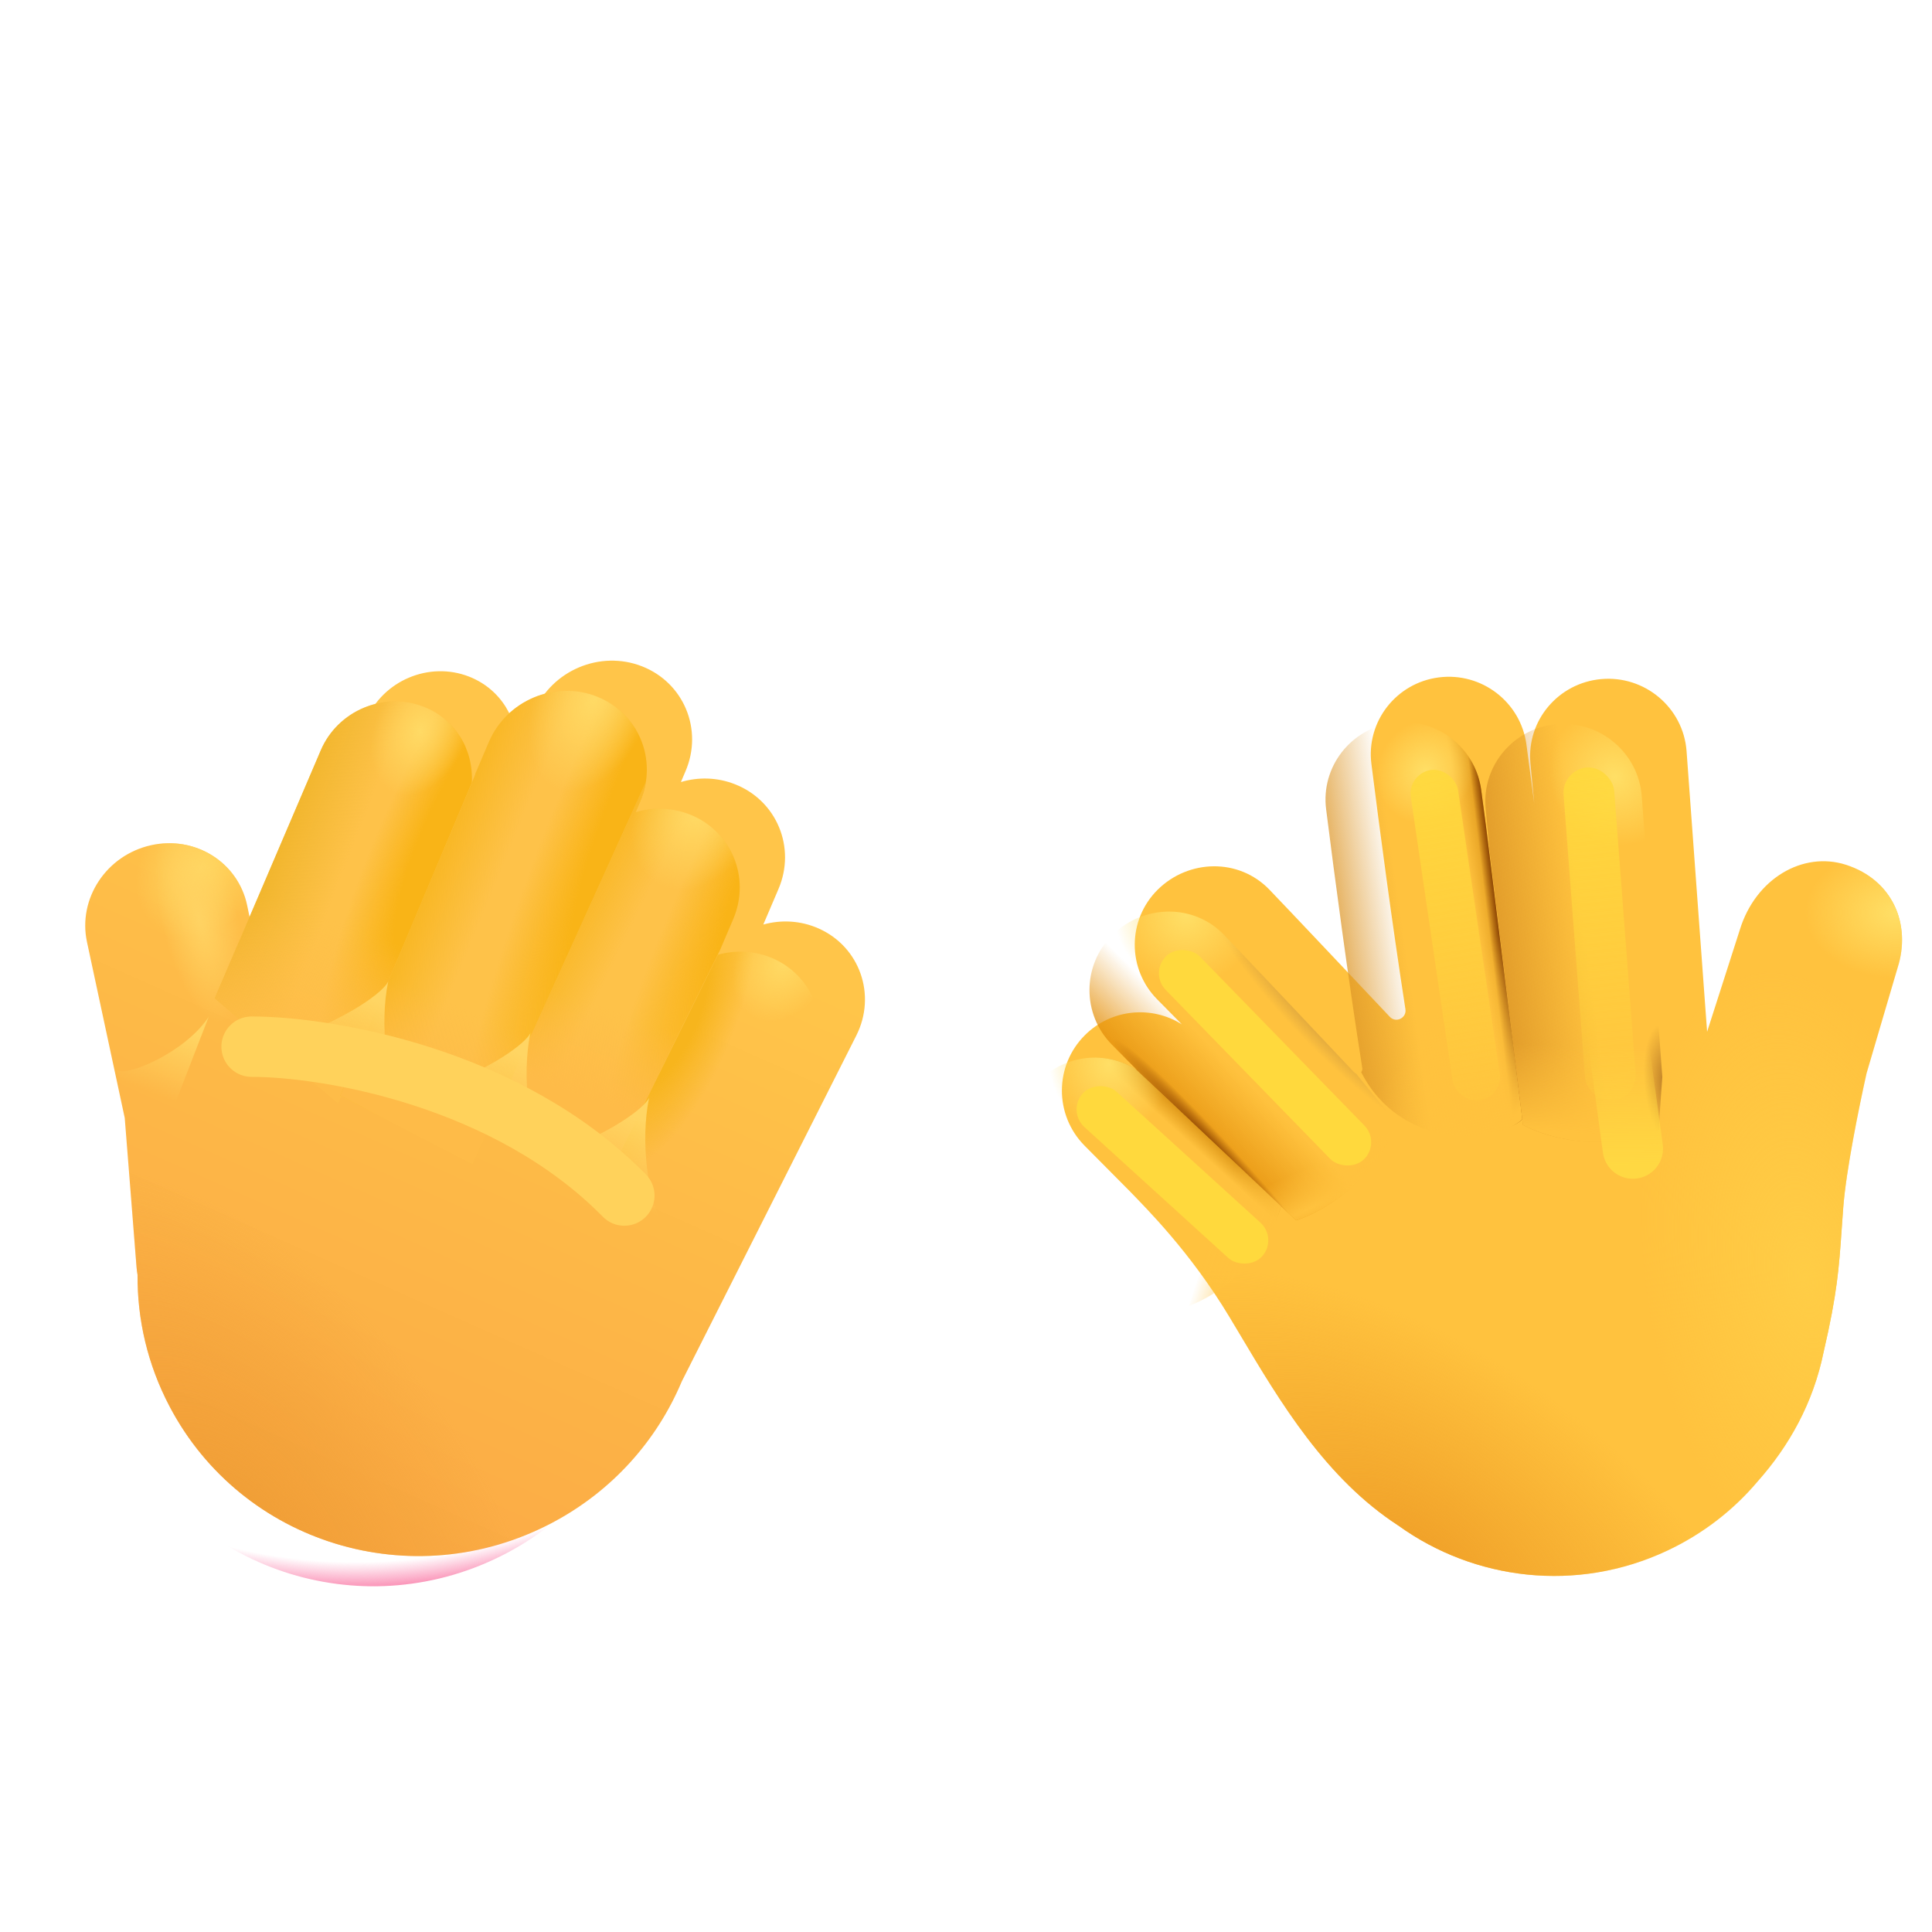 <svg width="32" height="32" viewBox="0 0 32 32" fill="none" xmlns="http://www.w3.org/2000/svg">
<g clip-path="url(#clip0_14394_1027)">
<g filter="url(#filter0_ii_14394_1027)">
<path d="M7.02 11.707C6.358 11.448 5.594 11.771 5.313 12.428L3.558 16.533L3.345 15.501C3.197 14.784 2.482 14.336 1.749 14.5C1.011 14.665 0.536 15.385 0.691 16.104L1.316 19.017L1.511 21.482C1.514 21.527 1.52 21.572 1.528 21.616C1.523 22.353 1.693 23.1 2.059 23.795C3.256 26.071 6.088 26.936 8.385 25.728C9.396 25.197 10.134 24.353 10.543 23.38L13.433 17.652C13.772 16.98 13.49 16.18 12.808 15.878C12.511 15.746 12.188 15.731 11.893 15.813L12.144 15.225C12.438 14.537 12.115 13.76 11.422 13.489C11.128 13.373 10.814 13.368 10.528 13.453L10.605 13.272C10.899 12.584 10.576 11.807 9.883 11.536C9.191 11.265 8.391 11.602 8.097 12.29L7.81 12.961C7.851 12.428 7.548 11.914 7.02 11.707Z" fill="url(#paint0_linear_14394_1027)"/>
<path d="M7.02 11.707C6.358 11.448 5.594 11.771 5.313 12.428L3.558 16.533L3.345 15.501C3.197 14.784 2.482 14.336 1.749 14.5C1.011 14.665 0.536 15.385 0.691 16.104L1.316 19.017L1.511 21.482C1.514 21.527 1.52 21.572 1.528 21.616C1.523 22.353 1.693 23.1 2.059 23.795C3.256 26.071 6.088 26.936 8.385 25.728C9.396 25.197 10.134 24.353 10.543 23.38L13.433 17.652C13.772 16.98 13.49 16.18 12.808 15.878C12.511 15.746 12.188 15.731 11.893 15.813L12.144 15.225C12.438 14.537 12.115 13.76 11.422 13.489C11.128 13.373 10.814 13.368 10.528 13.453L10.605 13.272C10.899 12.584 10.576 11.807 9.883 11.536C9.191 11.265 8.391 11.602 8.097 12.29L7.81 12.961C7.851 12.428 7.548 11.914 7.02 11.707Z" fill="url(#paint1_radial_14394_1027)"/>
<path d="M7.02 11.707C6.358 11.448 5.594 11.771 5.313 12.428L3.558 16.533L3.345 15.501C3.197 14.784 2.482 14.336 1.749 14.5C1.011 14.665 0.536 15.385 0.691 16.104L1.316 19.017L1.511 21.482C1.514 21.527 1.52 21.572 1.528 21.616C1.523 22.353 1.693 23.1 2.059 23.795C3.256 26.071 6.088 26.936 8.385 25.728C9.396 25.197 10.134 24.353 10.543 23.38L13.433 17.652C13.772 16.98 13.49 16.18 12.808 15.878C12.511 15.746 12.188 15.731 11.893 15.813L12.144 15.225C12.438 14.537 12.115 13.76 11.422 13.489C11.128 13.373 10.814 13.368 10.528 13.453L10.605 13.272C10.899 12.584 10.576 11.807 9.883 11.536C9.191 11.265 8.391 11.602 8.097 12.29L7.81 12.961C7.851 12.428 7.548 11.914 7.02 11.707Z" fill="url(#paint2_radial_14394_1027)"/>
<path d="M7.02 11.707C6.358 11.448 5.594 11.771 5.313 12.428L3.558 16.533L3.345 15.501C3.197 14.784 2.482 14.336 1.749 14.5C1.011 14.665 0.536 15.385 0.691 16.104L1.316 19.017L1.511 21.482C1.514 21.527 1.52 21.572 1.528 21.616C1.523 22.353 1.693 23.1 2.059 23.795C3.256 26.071 6.088 26.936 8.385 25.728C9.396 25.197 10.134 24.353 10.543 23.38L13.433 17.652C13.772 16.98 13.49 16.18 12.808 15.878C12.511 15.746 12.188 15.731 11.893 15.813L12.144 15.225C12.438 14.537 12.115 13.76 11.422 13.489C11.128 13.373 10.814 13.368 10.528 13.453L10.605 13.272C10.899 12.584 10.576 11.807 9.883 11.536C9.191 11.265 8.391 11.602 8.097 12.29L7.81 12.961C7.851 12.428 7.548 11.914 7.02 11.707Z" fill="url(#paint3_radial_14394_1027)"/>
</g>
<path d="M7.02 11.707C6.358 11.448 5.594 11.771 5.313 12.428L3.558 16.533L3.345 15.501C3.197 14.784 2.482 14.336 1.749 14.5C1.011 14.665 0.536 15.385 0.691 16.104L1.316 19.017L1.511 21.482C1.514 21.527 1.52 21.572 1.528 21.616C1.523 22.353 1.693 23.1 2.059 23.795C3.256 26.071 6.088 26.936 8.385 25.728C9.396 25.197 10.134 24.353 10.543 23.38L13.433 17.652C13.772 16.98 13.49 16.18 12.808 15.878C12.511 15.746 12.188 15.731 11.893 15.813L12.144 15.225C12.438 14.537 12.115 13.76 11.422 13.489C11.128 13.373 10.814 13.368 10.528 13.453L10.605 13.272C10.899 12.584 10.576 11.807 9.883 11.536C9.191 11.265 8.391 11.602 8.097 12.29L7.81 12.961C7.851 12.428 7.548 11.914 7.02 11.707Z" fill="url(#paint4_radial_14394_1027)"/>
<path d="M7.815 12.97L5.6 18.273L3.558 16.533L5.313 12.428C5.594 11.77 6.358 11.448 7.02 11.707C7.53 11.906 7.844 12.396 7.815 12.97Z" fill="#FEC249"/>
<path d="M7.815 12.97L5.6 18.273L3.558 16.533L5.313 12.428C5.594 11.77 6.358 11.448 7.02 11.707C7.53 11.906 7.844 12.396 7.815 12.97Z" fill="url(#paint5_radial_14394_1027)"/>
<path d="M7.815 12.97L5.6 18.273L3.558 16.533L5.313 12.428C5.594 11.77 6.358 11.448 7.02 11.707C7.53 11.906 7.844 12.396 7.815 12.97Z" fill="url(#paint6_linear_14394_1027)"/>
<path d="M7.815 12.97L5.6 18.273L3.558 16.533L5.313 12.428C5.594 11.77 6.358 11.448 7.02 11.707C7.53 11.906 7.844 12.396 7.815 12.97Z" fill="url(#paint7_linear_14394_1027)"/>
<path d="M7.815 12.97L5.6 18.273L3.558 16.533L5.313 12.428C5.594 11.77 6.358 11.448 7.02 11.707C7.53 11.906 7.844 12.396 7.815 12.97Z" fill="url(#paint8_radial_14394_1027)"/>
<path d="M7.871 12.831L5.636 18.145L7.822 19.276L10.537 13.45C10.534 13.451 10.531 13.452 10.528 13.453L10.605 13.272C10.899 12.584 10.576 11.807 9.883 11.536C9.191 11.264 8.391 11.602 8.097 12.29L7.872 12.816L7.871 12.831Z" fill="#FEC249"/>
<path d="M7.871 12.831L5.636 18.145L7.822 19.276L10.537 13.45C10.534 13.451 10.531 13.452 10.528 13.453L10.605 13.272C10.899 12.584 10.576 11.807 9.883 11.536C9.191 11.264 8.391 11.602 8.097 12.29L7.872 12.816L7.871 12.831Z" fill="url(#paint9_radial_14394_1027)"/>
<path d="M7.871 12.831L5.636 18.145L7.822 19.276L10.537 13.45C10.534 13.451 10.531 13.452 10.528 13.453L10.605 13.272C10.899 12.584 10.576 11.807 9.883 11.536C9.191 11.264 8.391 11.602 8.097 12.29L7.872 12.816L7.871 12.831Z" fill="url(#paint10_linear_14394_1027)"/>
<path d="M7.871 12.831L5.636 18.145L7.822 19.276L10.537 13.45C10.534 13.451 10.531 13.452 10.528 13.453L10.605 13.272C10.899 12.584 10.576 11.807 9.883 11.536C9.191 11.264 8.391 11.602 8.097 12.29L7.872 12.816L7.871 12.831Z" fill="url(#paint11_radial_14394_1027)"/>
<path d="M7.871 12.831L5.636 18.145L7.822 19.276L10.537 13.45C10.534 13.451 10.531 13.452 10.528 13.453L10.605 13.272C10.899 12.584 10.576 11.807 9.883 11.536C9.191 11.264 8.391 11.602 8.097 12.29L7.872 12.816L7.871 12.831Z" fill="url(#paint12_linear_14394_1027)"/>
<path fill-rule="evenodd" clip-rule="evenodd" d="M8.214 18.435L8.181 18.515L10.091 19.444L11.925 15.738L12.144 15.225C12.438 14.537 12.115 13.76 11.422 13.489C11.131 13.374 10.82 13.368 10.537 13.45C10.534 13.451 10.531 13.452 10.528 13.453L10.605 13.272C10.647 13.175 10.676 13.077 10.694 12.978C10.695 12.969 10.697 12.96 10.698 12.951M8.214 18.435L10.537 13.45L8.214 18.435Z" fill="#FEC249"/>
<path fill-rule="evenodd" clip-rule="evenodd" d="M8.214 18.435L8.181 18.515L10.091 19.444L11.925 15.738L12.144 15.225C12.438 14.537 12.115 13.76 11.422 13.489C11.131 13.374 10.82 13.368 10.537 13.45C10.534 13.451 10.531 13.452 10.528 13.453L10.605 13.272C10.647 13.175 10.676 13.077 10.694 12.978C10.695 12.969 10.697 12.96 10.698 12.951M8.214 18.435L10.537 13.45L8.214 18.435Z" fill="url(#paint13_radial_14394_1027)"/>
<path fill-rule="evenodd" clip-rule="evenodd" d="M8.214 18.435L8.181 18.515L10.091 19.444L11.925 15.738L12.144 15.225C12.438 14.537 12.115 13.76 11.422 13.489C11.131 13.374 10.82 13.368 10.537 13.45C10.534 13.451 10.531 13.452 10.528 13.453L10.605 13.272C10.647 13.175 10.676 13.077 10.694 12.978C10.695 12.969 10.697 12.96 10.698 12.951M8.214 18.435L10.537 13.45L8.214 18.435Z" fill="url(#paint14_linear_14394_1027)"/>
<path fill-rule="evenodd" clip-rule="evenodd" d="M8.214 18.435L8.181 18.515L10.091 19.444L11.925 15.738L12.144 15.225C12.438 14.537 12.115 13.76 11.422 13.489C11.131 13.374 10.82 13.368 10.537 13.45C10.534 13.451 10.531 13.452 10.528 13.453L10.605 13.272C10.647 13.175 10.676 13.077 10.694 12.978C10.695 12.969 10.697 12.96 10.698 12.951M8.214 18.435L10.537 13.45L8.214 18.435Z" fill="url(#paint15_radial_14394_1027)"/>
<path fill-rule="evenodd" clip-rule="evenodd" d="M8.214 18.435L8.181 18.515L10.091 19.444L11.925 15.738L12.144 15.225C12.438 14.537 12.115 13.76 11.422 13.489C11.131 13.374 10.82 13.368 10.537 13.45C10.534 13.451 10.531 13.452 10.528 13.453L10.605 13.272C10.647 13.175 10.676 13.077 10.694 12.978C10.695 12.969 10.697 12.96 10.698 12.951M8.214 18.435L10.537 13.45L8.214 18.435Z" fill="url(#paint16_linear_14394_1027)"/>
<path d="M11.902 15.791L10.105 19.436L12.061 20.372L13.433 17.652C13.772 16.98 13.49 16.18 12.808 15.877C12.511 15.746 12.188 15.731 11.893 15.813L11.902 15.791Z" fill="url(#paint17_radial_14394_1027)"/>
<path d="M11.902 15.791L10.105 19.436L12.061 20.372L13.433 17.652C13.772 16.98 13.49 16.18 12.808 15.877C12.511 15.746 12.188 15.731 11.893 15.813L11.902 15.791Z" fill="url(#paint18_radial_14394_1027)"/>
<g filter="url(#filter1_f_14394_1027)">
<path d="M7.001 18.123C8.192 17.698 8.709 17.268 8.785 17.111C8.635 17.838 8.773 18.778 8.995 19.181L7.001 18.123Z" fill="url(#paint19_linear_14394_1027)"/>
</g>
<g filter="url(#filter2_f_14394_1027)">
<path d="M8.966 19.197C10.157 18.771 10.675 18.342 10.751 18.184C10.6 18.912 10.739 19.852 10.96 20.254L8.966 19.197Z" fill="url(#paint20_linear_14394_1027)"/>
</g>
<g filter="url(#filter3_f_14394_1027)">
<path d="M4.646 17.27C5.837 16.845 6.354 16.415 6.43 16.258C6.279 16.985 6.418 17.925 6.64 18.328L4.646 17.27Z" fill="url(#paint21_linear_14394_1027)"/>
</g>
<g filter="url(#filter4_f_14394_1027)">
<path d="M2.566 19.142L3.457 16.841C3.057 17.45 2.033 17.866 1.925 17.71L2.566 19.142Z" fill="url(#paint22_linear_14394_1027)"/>
</g>
<g filter="url(#filter5_f_14394_1027)">
<path d="M4.167 17.336C5.418 17.337 8.404 17.831 10.341 19.802" stroke="#FFD25B" stroke-linecap="round"/>
</g>
<g filter="url(#filter6_i_14394_1027)">
<path d="M24.533 13.085C24.439 12.377 23.789 11.879 23.081 11.97C22.377 12.06 21.875 12.7 21.965 13.405C22.098 14.461 22.304 16.018 22.528 17.465C22.551 17.611 22.371 17.7 22.27 17.592C21.572 16.853 20.592 15.815 20.276 15.486C19.768 14.958 18.936 14.981 18.425 15.486C17.921 15.986 17.918 16.8 18.418 17.304L18.826 17.717C18.327 17.401 17.659 17.459 17.222 17.893C16.714 18.397 16.71 19.217 17.214 19.726L17.967 20.485C18.237 20.766 18.967 21.489 19.612 22.561C19.67 22.657 19.729 22.756 19.788 22.855C20.456 23.977 21.21 25.24 22.415 26.021C23.671 26.924 25.365 27.138 26.865 26.434C27.459 26.155 27.963 25.761 28.36 25.29C28.881 24.704 29.283 23.991 29.456 23.138C29.68 22.172 29.709 21.753 29.754 21.11C29.762 20.999 29.77 20.881 29.78 20.753C29.827 20.134 30.038 19.105 30.166 18.528L30.681 16.778C30.906 16.071 30.607 15.323 29.82 15.072C29.112 14.847 28.328 15.3 28.067 16.15L27.525 17.84L27.185 13.193C27.132 12.47 26.491 11.932 25.769 11.998C25.061 12.062 24.533 12.684 24.599 13.392C24.617 13.597 24.639 13.819 24.662 14.057L24.533 13.085Z" fill="#FFC23E"/>
<path d="M24.533 13.085C24.439 12.377 23.789 11.879 23.081 11.97C22.377 12.06 21.875 12.7 21.965 13.405C22.098 14.461 22.304 16.018 22.528 17.465C22.551 17.611 22.371 17.7 22.27 17.592C21.572 16.853 20.592 15.815 20.276 15.486C19.768 14.958 18.936 14.981 18.425 15.486C17.921 15.986 17.918 16.8 18.418 17.304L18.826 17.717C18.327 17.401 17.659 17.459 17.222 17.893C16.714 18.397 16.71 19.217 17.214 19.726L17.967 20.485C18.237 20.766 18.967 21.489 19.612 22.561C19.67 22.657 19.729 22.756 19.788 22.855C20.456 23.977 21.21 25.24 22.415 26.021C23.671 26.924 25.365 27.138 26.865 26.434C27.459 26.155 27.963 25.761 28.36 25.29C28.881 24.704 29.283 23.991 29.456 23.138C29.68 22.172 29.709 21.753 29.754 21.11C29.762 20.999 29.77 20.881 29.78 20.753C29.827 20.134 30.038 19.105 30.166 18.528L30.681 16.778C30.906 16.071 30.607 15.323 29.82 15.072C29.112 14.847 28.328 15.3 28.067 16.15L27.525 17.84L27.185 13.193C27.132 12.47 26.491 11.932 25.769 11.998C25.061 12.062 24.533 12.684 24.599 13.392C24.617 13.597 24.639 13.819 24.662 14.057L24.533 13.085Z" fill="url(#paint23_radial_14394_1027)"/>
<path d="M24.533 13.085C24.439 12.377 23.789 11.879 23.081 11.97C22.377 12.06 21.875 12.7 21.965 13.405C22.098 14.461 22.304 16.018 22.528 17.465C22.551 17.611 22.371 17.7 22.27 17.592C21.572 16.853 20.592 15.815 20.276 15.486C19.768 14.958 18.936 14.981 18.425 15.486C17.921 15.986 17.918 16.8 18.418 17.304L18.826 17.717C18.327 17.401 17.659 17.459 17.222 17.893C16.714 18.397 16.71 19.217 17.214 19.726L17.967 20.485C18.237 20.766 18.967 21.489 19.612 22.561C19.67 22.657 19.729 22.756 19.788 22.855C20.456 23.977 21.21 25.24 22.415 26.021C23.671 26.924 25.365 27.138 26.865 26.434C27.459 26.155 27.963 25.761 28.36 25.29C28.881 24.704 29.283 23.991 29.456 23.138C29.68 22.172 29.709 21.753 29.754 21.11C29.762 20.999 29.77 20.881 29.78 20.753C29.827 20.134 30.038 19.105 30.166 18.528L30.681 16.778C30.906 16.071 30.607 15.323 29.82 15.072C29.112 14.847 28.328 15.3 28.067 16.15L27.525 17.84L27.185 13.193C27.132 12.47 26.491 11.932 25.769 11.998C25.061 12.062 24.533 12.684 24.599 13.392C24.617 13.597 24.639 13.819 24.662 14.057L24.533 13.085Z" fill="url(#paint24_radial_14394_1027)"/>
<path d="M24.533 13.085C24.439 12.377 23.789 11.879 23.081 11.97C22.377 12.06 21.875 12.7 21.965 13.405C22.098 14.461 22.304 16.018 22.528 17.465C22.551 17.611 22.371 17.7 22.27 17.592C21.572 16.853 20.592 15.815 20.276 15.486C19.768 14.958 18.936 14.981 18.425 15.486C17.921 15.986 17.918 16.8 18.418 17.304L18.826 17.717C18.327 17.401 17.659 17.459 17.222 17.893C16.714 18.397 16.71 19.217 17.214 19.726L17.967 20.485C18.237 20.766 18.967 21.489 19.612 22.561C19.67 22.657 19.729 22.756 19.788 22.855C20.456 23.977 21.21 25.24 22.415 26.021C23.671 26.924 25.365 27.138 26.865 26.434C27.459 26.155 27.963 25.761 28.36 25.29C28.881 24.704 29.283 23.991 29.456 23.138C29.68 22.172 29.709 21.753 29.754 21.11C29.762 20.999 29.77 20.881 29.78 20.753C29.827 20.134 30.038 19.105 30.166 18.528L30.681 16.778C30.906 16.071 30.607 15.323 29.82 15.072C29.112 14.847 28.328 15.3 28.067 16.15L27.525 17.84L27.185 13.193C27.132 12.47 26.491 11.932 25.769 11.998C25.061 12.062 24.533 12.684 24.599 13.392C24.617 13.597 24.639 13.819 24.662 14.057L24.533 13.085Z" fill="url(#paint25_radial_14394_1027)"/>
</g>
<path d="M19.099 21.795C20.443 21.576 21.054 20.55 21.22 19.978L18.811 17.708C18.314 17.403 17.655 17.464 17.222 17.893C16.714 18.397 16.71 19.218 17.214 19.726L17.967 20.486C17.987 20.506 18.009 20.529 18.033 20.554C18.255 20.783 18.664 21.206 19.099 21.795Z" fill="url(#paint26_linear_14394_1027)"/>
<path d="M19.099 21.795C20.443 21.576 21.054 20.55 21.22 19.978L18.811 17.708C18.314 17.403 17.655 17.464 17.222 17.893C16.714 18.397 16.71 19.218 17.214 19.726L17.967 20.486C17.987 20.506 18.009 20.529 18.033 20.554C18.255 20.783 18.664 21.206 19.099 21.795Z" fill="url(#paint27_linear_14394_1027)"/>
<path d="M19.099 21.795C20.443 21.576 21.054 20.55 21.22 19.978L18.811 17.708C18.314 17.403 17.655 17.464 17.222 17.893C16.714 18.397 16.71 19.218 17.214 19.726L17.967 20.486C17.987 20.506 18.009 20.529 18.033 20.554C18.255 20.783 18.664 21.206 19.099 21.795Z" fill="url(#paint28_radial_14394_1027)"/>
<g filter="url(#filter7_f_14394_1027)">
<rect x="17.669" y="18.402" width="0.791" height="4.013" rx="0.395" transform="rotate(-47.707 17.669 18.402)" fill="#FFD93D"/>
</g>
<path d="M22.427 17.759C22.437 17.769 22.447 17.776 22.459 17.78L23.141 18.618C22.691 19.668 21.827 20.097 21.468 20.214L21.219 19.98C21.22 19.98 21.22 19.979 21.22 19.978L18.811 17.707C18.801 17.701 18.791 17.695 18.78 17.689C18.796 17.698 18.811 17.707 18.826 17.717L18.418 17.304C17.918 16.8 17.921 15.986 18.426 15.486C18.936 14.981 19.768 14.958 20.276 15.486C20.617 15.841 21.73 17.02 22.427 17.759Z" fill="url(#paint29_linear_14394_1027)"/>
<path d="M22.427 17.759C22.437 17.769 22.447 17.776 22.459 17.78L23.141 18.618C22.691 19.668 21.827 20.097 21.468 20.214L21.219 19.98C21.22 19.98 21.22 19.979 21.22 19.978L18.811 17.707C18.801 17.701 18.791 17.695 18.78 17.689C18.796 17.698 18.811 17.707 18.826 17.717L18.418 17.304C17.918 16.8 17.921 15.986 18.426 15.486C18.936 14.981 19.768 14.958 20.276 15.486C20.617 15.841 21.73 17.02 22.427 17.759Z" fill="url(#paint30_radial_14394_1027)"/>
<path d="M22.427 17.759C22.437 17.769 22.447 17.776 22.459 17.78L23.141 18.618C22.691 19.668 21.827 20.097 21.468 20.214L21.219 19.98C21.22 19.98 21.22 19.979 21.22 19.978L18.811 17.707C18.801 17.701 18.791 17.695 18.78 17.689C18.796 17.698 18.811 17.707 18.826 17.717L18.418 17.304C17.918 16.8 17.921 15.986 18.426 15.486C18.936 14.981 19.768 14.958 20.276 15.486C20.617 15.841 21.73 17.02 22.427 17.759Z" fill="url(#paint31_radial_14394_1027)"/>
<path d="M22.427 17.759C22.437 17.769 22.447 17.776 22.459 17.78L23.141 18.618C22.691 19.668 21.827 20.097 21.468 20.214L21.219 19.98C21.22 19.98 21.22 19.979 21.22 19.978L18.811 17.707C18.801 17.701 18.791 17.695 18.78 17.689C18.796 17.698 18.811 17.707 18.826 17.717L18.418 17.304C17.918 16.8 17.921 15.986 18.426 15.486C18.936 14.981 19.768 14.958 20.276 15.486C20.617 15.841 21.73 17.02 22.427 17.759Z" fill="url(#paint32_radial_14394_1027)"/>
<path d="M22.427 17.759C22.437 17.769 22.447 17.776 22.459 17.78L23.141 18.618C22.691 19.668 21.827 20.097 21.468 20.214L21.219 19.98C21.22 19.98 21.22 19.979 21.22 19.978L18.811 17.707C18.801 17.701 18.791 17.695 18.78 17.689C18.796 17.698 18.811 17.707 18.826 17.717L18.418 17.304C17.918 16.8 17.921 15.986 18.426 15.486C18.936 14.981 19.768 14.958 20.276 15.486C20.617 15.841 21.73 17.02 22.427 17.759Z" fill="url(#paint33_radial_14394_1027)"/>
<g filter="url(#filter8_f_14394_1027)">
<rect x="19.032" y="16.113" width="0.791" height="4.696" rx="0.395" transform="rotate(-44.235 19.032 16.113)" fill="#FFD93D"/>
</g>
<path d="M22.545 17.757C23.189 19.026 24.729 18.969 25.216 18.54L24.612 13.68L24.533 13.085C24.439 12.377 23.789 11.879 23.081 11.97C22.377 12.061 21.875 12.7 21.965 13.405C22.105 14.517 22.326 16.184 22.564 17.692C22.568 17.718 22.56 17.74 22.545 17.757Z" fill="url(#paint34_linear_14394_1027)"/>
<path d="M22.545 17.757C23.189 19.026 24.729 18.969 25.216 18.54L24.612 13.68L24.533 13.085C24.439 12.377 23.789 11.879 23.081 11.97C22.377 12.061 21.875 12.7 21.965 13.405C22.105 14.517 22.326 16.184 22.564 17.692C22.568 17.718 22.56 17.74 22.545 17.757Z" fill="url(#paint35_linear_14394_1027)"/>
<path d="M22.545 17.757C23.189 19.026 24.729 18.969 25.216 18.54L24.612 13.68L24.533 13.085C24.439 12.377 23.789 11.879 23.081 11.97C22.377 12.061 21.875 12.7 21.965 13.405C22.105 14.517 22.326 16.184 22.564 17.692C22.568 17.718 22.56 17.74 22.545 17.757Z" fill="url(#paint36_linear_14394_1027)"/>
<path d="M22.545 17.757C23.189 19.026 24.729 18.969 25.216 18.54L24.612 13.68L24.533 13.085C24.439 12.377 23.789 11.879 23.081 11.97C22.377 12.061 21.875 12.7 21.965 13.405C22.105 14.517 22.326 16.184 22.564 17.692C22.568 17.718 22.56 17.74 22.545 17.757Z" fill="url(#paint37_linear_14394_1027)"/>
<path d="M22.545 17.757C23.189 19.026 24.729 18.969 25.216 18.54L24.612 13.68L24.533 13.085C24.439 12.377 23.789 11.879 23.081 11.97C22.377 12.061 21.875 12.7 21.965 13.405C22.105 14.517 22.326 16.184 22.564 17.692C22.568 17.718 22.56 17.74 22.545 17.757Z" fill="url(#paint38_radial_14394_1027)"/>
<g filter="url(#filter9_f_14394_1027)">
<rect x="23.31" y="12.811" width="0.791" height="5.532" rx="0.395" transform="rotate(-8.366 23.31 12.811)" fill="url(#paint39_linear_14394_1027)"/>
</g>
<path d="M24.64 13.833L25.225 18.633C25.584 18.824 26.498 19.12 27.482 18.709C27.474 18.692 27.494 18.362 27.533 17.838L27.193 13.191C27.14 12.468 26.499 11.93 25.777 11.995C25.069 12.06 24.541 12.682 24.607 13.39C24.625 13.594 24.647 13.817 24.67 14.055L24.64 13.833Z" fill="url(#paint40_linear_14394_1027)"/>
<path d="M24.64 13.833L25.225 18.633C25.584 18.824 26.498 19.12 27.482 18.709C27.474 18.692 27.494 18.362 27.533 17.838L27.193 13.191C27.14 12.468 26.499 11.93 25.777 11.995C25.069 12.06 24.541 12.682 24.607 13.39C24.625 13.594 24.647 13.817 24.67 14.055L24.64 13.833Z" fill="url(#paint41_linear_14394_1027)"/>
<path d="M24.64 13.833L25.225 18.633C25.584 18.824 26.498 19.12 27.482 18.709C27.474 18.692 27.494 18.362 27.533 17.838L27.193 13.191C27.14 12.468 26.499 11.93 25.777 11.995C25.069 12.06 24.541 12.682 24.607 13.39C24.625 13.594 24.647 13.817 24.67 14.055L24.64 13.833Z" fill="url(#paint42_radial_14394_1027)"/>
<path d="M24.64 13.833L25.225 18.633C25.584 18.824 26.498 19.12 27.482 18.709C27.474 18.692 27.494 18.362 27.533 17.838L27.193 13.191C27.14 12.468 26.499 11.93 25.777 11.995C25.069 12.06 24.541 12.682 24.607 13.39C24.625 13.594 24.647 13.817 24.67 14.055L24.64 13.833Z" fill="url(#paint43_radial_14394_1027)"/>
<g filter="url(#filter10_f_14394_1027)">
<rect x="25.866" y="12.744" width="0.841" height="5.532" rx="0.42" transform="rotate(-4.339 25.866 12.744)" fill="url(#paint44_linear_14394_1027)"/>
</g>
<g filter="url(#filter11_f_14394_1027)">
<path d="M27.045 19.024L26.774 17.035" stroke="url(#paint45_linear_14394_1027)" stroke-linecap="round"/>
</g>
</g>
<defs>
<filter id="filter0_ii_14394_1027" x="0.662" y="10.942" width="13.415" height="15.332" filterUnits="userSpaceOnUse" color-interpolation-filters="sRGB">
<feFlood flood-opacity="0" result="BackgroundImageFix"/>
<feBlend mode="normal" in="SourceGraphic" in2="BackgroundImageFix" result="shape"/>
<feColorMatrix in="SourceAlpha" type="matrix" values="0 0 0 0 0 0 0 0 0 0 0 0 0 0 0 0 0 0 127 0" result="hardAlpha"/>
<feOffset dx="0.25" dy="-0.5"/>
<feGaussianBlur stdDeviation="0.5"/>
<feComposite in2="hardAlpha" operator="arithmetic" k2="-1" k3="1"/>
<feColorMatrix type="matrix" values="0 0 0 0 0.988 0 0 0 0 0.604 0 0 0 0 0.329 0 0 0 1 0"/>
<feBlend mode="normal" in2="shape" result="effect1_innerShadow_14394_1027"/>
<feColorMatrix in="SourceAlpha" type="matrix" values="0 0 0 0 0 0 0 0 0 0 0 0 0 0 0 0 0 0 127 0" result="hardAlpha"/>
<feOffset dx="0.5"/>
<feGaussianBlur stdDeviation="0.625"/>
<feComposite in2="hardAlpha" operator="arithmetic" k2="-1" k3="1"/>
<feColorMatrix type="matrix" values="0 0 0 0 0.835 0 0 0 0 0.537 0 0 0 0 0.247 0 0 0 1 0"/>
<feBlend mode="normal" in2="effect1_innerShadow_14394_1027" result="effect2_innerShadow_14394_1027"/>
</filter>
<filter id="filter1_f_14394_1027" x="6.801" y="16.911" width="2.394" height="2.47" filterUnits="userSpaceOnUse" color-interpolation-filters="sRGB">
<feFlood flood-opacity="0" result="BackgroundImageFix"/>
<feBlend mode="normal" in="SourceGraphic" in2="BackgroundImageFix" result="shape"/>
<feGaussianBlur stdDeviation="0.1" result="effect1_foregroundBlur_14394_1027"/>
</filter>
<filter id="filter2_f_14394_1027" x="8.766" y="17.984" width="2.394" height="2.47" filterUnits="userSpaceOnUse" color-interpolation-filters="sRGB">
<feFlood flood-opacity="0" result="BackgroundImageFix"/>
<feBlend mode="normal" in="SourceGraphic" in2="BackgroundImageFix" result="shape"/>
<feGaussianBlur stdDeviation="0.1" result="effect1_foregroundBlur_14394_1027"/>
</filter>
<filter id="filter3_f_14394_1027" x="4.446" y="16.058" width="2.394" height="2.47" filterUnits="userSpaceOnUse" color-interpolation-filters="sRGB">
<feFlood flood-opacity="0" result="BackgroundImageFix"/>
<feBlend mode="normal" in="SourceGraphic" in2="BackgroundImageFix" result="shape"/>
<feGaussianBlur stdDeviation="0.1" result="effect1_foregroundBlur_14394_1027"/>
</filter>
<filter id="filter4_f_14394_1027" x="1.726" y="16.641" width="1.931" height="2.701" filterUnits="userSpaceOnUse" color-interpolation-filters="sRGB">
<feFlood flood-opacity="0" result="BackgroundImageFix"/>
<feBlend mode="normal" in="SourceGraphic" in2="BackgroundImageFix" result="shape"/>
<feGaussianBlur stdDeviation="0.1" result="effect1_foregroundBlur_14394_1027"/>
</filter>
<filter id="filter5_f_14394_1027" x="2.167" y="15.336" width="10.175" height="6.466" filterUnits="userSpaceOnUse" color-interpolation-filters="sRGB">
<feFlood flood-opacity="0" result="BackgroundImageFix"/>
<feBlend mode="normal" in="SourceGraphic" in2="BackgroundImageFix" result="shape"/>
<feGaussianBlur stdDeviation="0.75" result="effect1_foregroundBlur_14394_1027"/>
</filter>
<filter id="filter6_i_14394_1027" x="16.839" y="11.209" width="14.665" height="15.644" filterUnits="userSpaceOnUse" color-interpolation-filters="sRGB">
<feFlood flood-opacity="0" result="BackgroundImageFix"/>
<feBlend mode="normal" in="SourceGraphic" in2="BackgroundImageFix" result="shape"/>
<feColorMatrix in="SourceAlpha" type="matrix" values="0 0 0 0 0 0 0 0 0 0 0 0 0 0 0 0 0 0 127 0" result="hardAlpha"/>
<feOffset dx="0.75" dy="-0.75"/>
<feGaussianBlur stdDeviation="0.75"/>
<feComposite in2="hardAlpha" operator="arithmetic" k2="-1" k3="1"/>
<feColorMatrix type="matrix" values="0 0 0 0 0.878 0 0 0 0 0.537 0 0 0 0 0.188 0 0 0 1 0"/>
<feBlend mode="normal" in2="shape" result="effect1_innerShadow_14394_1027"/>
</filter>
<filter id="filter7_f_14394_1027" x="16.331" y="16.48" width="6.174" height="5.959" filterUnits="userSpaceOnUse" color-interpolation-filters="sRGB">
<feFlood flood-opacity="0" result="BackgroundImageFix"/>
<feBlend mode="normal" in="SourceGraphic" in2="BackgroundImageFix" result="shape"/>
<feGaussianBlur stdDeviation="0.75" result="effect1_foregroundBlur_14394_1027"/>
</filter>
<filter id="filter8_f_14394_1027" x="18.196" y="14.725" width="5.515" height="5.589" filterUnits="userSpaceOnUse" color-interpolation-filters="sRGB">
<feFlood flood-opacity="0" result="BackgroundImageFix"/>
<feBlend mode="normal" in="SourceGraphic" in2="BackgroundImageFix" result="shape"/>
<feGaussianBlur stdDeviation="0.5" result="effect1_foregroundBlur_14394_1027"/>
</filter>
<filter id="filter9_f_14394_1027" x="21.863" y="11.249" width="4.481" height="8.482" filterUnits="userSpaceOnUse" color-interpolation-filters="sRGB">
<feFlood flood-opacity="0" result="BackgroundImageFix"/>
<feBlend mode="normal" in="SourceGraphic" in2="BackgroundImageFix" result="shape"/>
<feGaussianBlur stdDeviation="0.75" result="effect1_foregroundBlur_14394_1027"/>
</filter>
<filter id="filter10_f_14394_1027" x="24.396" y="11.211" width="4.196" height="8.519" filterUnits="userSpaceOnUse" color-interpolation-filters="sRGB">
<feFlood flood-opacity="0" result="BackgroundImageFix"/>
<feBlend mode="normal" in="SourceGraphic" in2="BackgroundImageFix" result="shape"/>
<feGaussianBlur stdDeviation="0.75" result="effect1_foregroundBlur_14394_1027"/>
</filter>
<filter id="filter11_f_14394_1027" x="25.274" y="15.535" width="3.271" height="4.989" filterUnits="userSpaceOnUse" color-interpolation-filters="sRGB">
<feFlood flood-opacity="0" result="BackgroundImageFix"/>
<feBlend mode="normal" in="SourceGraphic" in2="BackgroundImageFix" result="shape"/>
<feGaussianBlur stdDeviation="0.5" result="effect1_foregroundBlur_14394_1027"/>
</filter>
<linearGradient id="paint0_linear_14394_1027" x1="10.464" y1="12.386" x2="4.353" y2="26.139" gradientUnits="userSpaceOnUse">
<stop offset="0.206" stop-color="#FFC549"/>
<stop offset="1" stop-color="#FBA945"/>
</linearGradient>
<radialGradient id="paint1_radial_14394_1027" cx="0" cy="0" r="1" gradientUnits="userSpaceOnUse" gradientTransform="translate(2.582 14.884) rotate(127.137) scale(1.225 0.989)">
<stop stop-color="#FFD862"/>
<stop offset="1" stop-color="#FFD862" stop-opacity="0"/>
</radialGradient>
<radialGradient id="paint2_radial_14394_1027" cx="0" cy="0" r="1" gradientUnits="userSpaceOnUse" gradientTransform="translate(3.206 26.117) rotate(-35.775) scale(4.116 7.176)">
<stop stop-color="#EF9D34"/>
<stop offset="1" stop-color="#EF9D34" stop-opacity="0"/>
</radialGradient>
<radialGradient id="paint3_radial_14394_1027" cx="0" cy="0" r="1" gradientUnits="userSpaceOnUse" gradientTransform="translate(2.554 15.712) rotate(77.196) scale(1.763 0.629)">
<stop stop-color="#FFD363"/>
<stop offset="1" stop-color="#FFD363" stop-opacity="0"/>
</radialGradient>
<radialGradient id="paint4_radial_14394_1027" cx="0" cy="0" r="1" gradientUnits="userSpaceOnUse" gradientTransform="translate(6.034 17.938) rotate(83.149) scale(8.511 8.945)">
<stop offset="0.932" stop-color="#FA8BB2" stop-opacity="0"/>
<stop offset="0.985" stop-color="#FA8BB2"/>
</radialGradient>
<radialGradient id="paint5_radial_14394_1027" cx="0" cy="0" r="1" gradientUnits="userSpaceOnUse" gradientTransform="translate(7.698 13.706) rotate(114.977) scale(5.064 1.297)">
<stop offset="0.477" stop-color="#F9B417"/>
<stop offset="1" stop-color="#F9B417" stop-opacity="0"/>
</radialGradient>
<linearGradient id="paint6_linear_14394_1027" x1="4.24" y1="13.943" x2="5.666" y2="14.499" gradientUnits="userSpaceOnUse">
<stop stop-color="#EDB225"/>
<stop offset="1" stop-color="#EDB225" stop-opacity="0"/>
</linearGradient>
<linearGradient id="paint7_linear_14394_1027" x1="4.802" y1="17.72" x2="5.697" y2="15.308" gradientUnits="userSpaceOnUse">
<stop stop-color="#FEBC48"/>
<stop offset="1" stop-color="#FEBC48" stop-opacity="0"/>
</linearGradient>
<radialGradient id="paint8_radial_14394_1027" cx="0" cy="0" r="1" gradientUnits="userSpaceOnUse" gradientTransform="translate(6.957 12.114) rotate(112.275) scale(1.113 0.754)">
<stop stop-color="#FFDA65"/>
<stop offset="1" stop-color="#FFDA65" stop-opacity="0"/>
</radialGradient>
<radialGradient id="paint9_radial_14394_1027" cx="0" cy="0" r="1" gradientUnits="userSpaceOnUse" gradientTransform="translate(11.139 12.615) rotate(114.19) scale(7.982 1.505)">
<stop offset="0.477" stop-color="#F9B417"/>
<stop offset="1" stop-color="#F9B417" stop-opacity="0"/>
</radialGradient>
<linearGradient id="paint10_linear_14394_1027" x1="6.788" y1="14.761" x2="7.961" y2="15.245" gradientUnits="userSpaceOnUse">
<stop stop-color="#F7B51D"/>
<stop offset="1" stop-color="#F7B51D" stop-opacity="0"/>
</linearGradient>
<radialGradient id="paint11_radial_14394_1027" cx="0" cy="0" r="1" gradientUnits="userSpaceOnUse" gradientTransform="translate(9.84 11.592) rotate(113.339) scale(1.606 0.958)">
<stop stop-color="#FFDA65"/>
<stop offset="1" stop-color="#FFDA65" stop-opacity="0"/>
</radialGradient>
<linearGradient id="paint12_linear_14394_1027" x1="6.802" y1="18.777" x2="7.673" y2="16.702" gradientUnits="userSpaceOnUse">
<stop offset="0.314" stop-color="#FEBB48"/>
<stop offset="1" stop-color="#FEBB48" stop-opacity="0"/>
</linearGradient>
<radialGradient id="paint13_radial_14394_1027" cx="0" cy="0" r="1" gradientUnits="userSpaceOnUse" gradientTransform="translate(13.777 12.722) rotate(117.696) scale(7.867 1.415)">
<stop offset="0.477" stop-color="#F9B417"/>
<stop offset="1" stop-color="#F9B417" stop-opacity="0"/>
</radialGradient>
<linearGradient id="paint14_linear_14394_1027" x1="9.321" y1="14.958" x2="10.397" y2="15.483" gradientUnits="userSpaceOnUse">
<stop stop-color="#F7B51D"/>
<stop offset="1" stop-color="#F7B51D" stop-opacity="0"/>
</linearGradient>
<radialGradient id="paint15_radial_14394_1027" cx="0" cy="0" r="1" gradientUnits="userSpaceOnUse" gradientTransform="translate(11.561 13.454) rotate(119.468) scale(1.367 1.007)">
<stop stop-color="#FFDA65"/>
<stop offset="1" stop-color="#FFDA65" stop-opacity="0"/>
</radialGradient>
<linearGradient id="paint16_linear_14394_1027" x1="9.118" y1="18.701" x2="9.835" y2="16.628" gradientUnits="userSpaceOnUse">
<stop offset="0.314" stop-color="#FEBB48"/>
<stop offset="1" stop-color="#FEBB48" stop-opacity="0"/>
</linearGradient>
<radialGradient id="paint17_radial_14394_1027" cx="0" cy="0" r="1" gradientUnits="userSpaceOnUse" gradientTransform="translate(11.1 16.77) rotate(21.531) scale(1.104 2.803)">
<stop offset="0.429" stop-color="#F7B51D"/>
<stop offset="1" stop-color="#F7B51D" stop-opacity="0"/>
</radialGradient>
<radialGradient id="paint18_radial_14394_1027" cx="0" cy="0" r="1" gradientUnits="userSpaceOnUse" gradientTransform="translate(12.991 15.928) rotate(120.135) scale(1.059 0.77)">
<stop stop-color="#FFDA65"/>
<stop offset="1" stop-color="#FFDA65" stop-opacity="0"/>
</radialGradient>
<linearGradient id="paint19_linear_14394_1027" x1="8.836" y1="17.082" x2="8.087" y2="18.674" gradientUnits="userSpaceOnUse">
<stop offset="0.241" stop-color="#FFD563"/>
<stop offset="1" stop-color="#FFD563" stop-opacity="0"/>
</linearGradient>
<linearGradient id="paint20_linear_14394_1027" x1="10.801" y1="18.156" x2="10.052" y2="19.748" gradientUnits="userSpaceOnUse">
<stop offset="0.241" stop-color="#FFD563"/>
<stop offset="1" stop-color="#FFD563" stop-opacity="0"/>
</linearGradient>
<linearGradient id="paint21_linear_14394_1027" x1="6.48" y1="16.229" x2="5.732" y2="17.821" gradientUnits="userSpaceOnUse">
<stop offset="0.241" stop-color="#FFD563"/>
<stop offset="1" stop-color="#FFD563" stop-opacity="0"/>
</linearGradient>
<linearGradient id="paint22_linear_14394_1027" x1="3.504" y1="16.814" x2="2.925" y2="18.268" gradientUnits="userSpaceOnUse">
<stop offset="0.241" stop-color="#FFD563"/>
<stop offset="1" stop-color="#FFD563" stop-opacity="0"/>
</linearGradient>
<radialGradient id="paint23_radial_14394_1027" cx="0" cy="0" r="1" gradientUnits="userSpaceOnUse" gradientTransform="translate(29.151 21.925) rotate(81.353) scale(5.15 2.648)">
<stop stop-color="#FFCD46"/>
<stop offset="1" stop-color="#FFCD46" stop-opacity="0"/>
</radialGradient>
<radialGradient id="paint24_radial_14394_1027" cx="0" cy="0" r="1" gradientUnits="userSpaceOnUse" gradientTransform="translate(22.733 26.524) rotate(-55.554) scale(3.425 6.747)">
<stop stop-color="#F0A028"/>
<stop offset="1" stop-color="#F0A028" stop-opacity="0"/>
</radialGradient>
<radialGradient id="paint25_radial_14394_1027" cx="0" cy="0" r="1" gradientUnits="userSpaceOnUse" gradientTransform="translate(30.647 15.868) rotate(-180) scale(1.5 1.086)">
<stop stop-color="#FFDF66"/>
<stop offset="1" stop-color="#FFDF66" stop-opacity="0"/>
</radialGradient>
<linearGradient id="paint26_linear_14394_1027" x1="20.343" y1="18.838" x2="20.006" y2="19.207" gradientUnits="userSpaceOnUse">
<stop stop-color="#C97C00"/>
<stop offset="1" stop-color="#C97C00" stop-opacity="0"/>
</linearGradient>
<linearGradient id="paint27_linear_14394_1027" x1="21.279" y1="19.929" x2="20.346" y2="19.619" gradientUnits="userSpaceOnUse">
<stop stop-color="#FFC23E"/>
<stop offset="1" stop-color="#FFC23E" stop-opacity="0"/>
</linearGradient>
<radialGradient id="paint28_radial_14394_1027" cx="0" cy="0" r="1" gradientUnits="userSpaceOnUse" gradientTransform="translate(18.366 17.618) rotate(75.964) scale(1.16 0.989)">
<stop stop-color="#FFDF66"/>
<stop offset="1" stop-color="#FFDF66" stop-opacity="0"/>
</radialGradient>
<linearGradient id="paint29_linear_14394_1027" x1="19.78" y1="19.012" x2="20.763" y2="18.015" gradientUnits="userSpaceOnUse">
<stop stop-color="#E5910C"/>
<stop offset="1" stop-color="#E5910C" stop-opacity="0"/>
</linearGradient>
<radialGradient id="paint30_radial_14394_1027" cx="0" cy="0" r="1" gradientUnits="userSpaceOnUse" gradientTransform="translate(21.7 20.011) rotate(-115.129) scale(0.641 4.046)">
<stop stop-color="#FFC23E"/>
<stop offset="1" stop-color="#FFC23E" stop-opacity="0"/>
</radialGradient>
<radialGradient id="paint31_radial_14394_1027" cx="0" cy="0" r="1" gradientUnits="userSpaceOnUse" gradientTransform="translate(21.92 16.824) rotate(136.018) scale(0.498 2.676)">
<stop stop-color="#C5923E"/>
<stop offset="1" stop-color="#C5923E" stop-opacity="0"/>
</radialGradient>
<radialGradient id="paint32_radial_14394_1027" cx="0" cy="0" r="1" gradientUnits="userSpaceOnUse" gradientTransform="translate(20.226 19.159) rotate(-42.576) scale(0.233 2.637)">
<stop stop-color="#803800"/>
<stop offset="1" stop-color="#803800" stop-opacity="0"/>
</radialGradient>
<radialGradient id="paint33_radial_14394_1027" cx="0" cy="0" r="1" gradientUnits="userSpaceOnUse" gradientTransform="translate(19.647 15.149) rotate(80.789) scale(1.171 1.181)">
<stop stop-color="#FFDF66"/>
<stop offset="1" stop-color="#FFDF66" stop-opacity="0"/>
</radialGradient>
<linearGradient id="paint34_linear_14394_1027" x1="21.905" y1="16.057" x2="23.303" y2="15.858" gradientUnits="userSpaceOnUse">
<stop stop-color="#DD9627"/>
<stop offset="1" stop-color="#DD9627" stop-opacity="0"/>
</linearGradient>
<linearGradient id="paint35_linear_14394_1027" x1="25.239" y1="15.774" x2="24.545" y2="15.884" gradientUnits="userSpaceOnUse">
<stop stop-color="#C67700"/>
<stop offset="1" stop-color="#C67700" stop-opacity="0"/>
</linearGradient>
<linearGradient id="paint36_linear_14394_1027" x1="24.915" y1="15.913" x2="24.726" y2="15.936" gradientUnits="userSpaceOnUse">
<stop stop-color="#803800"/>
<stop offset="1" stop-color="#803800" stop-opacity="0"/>
</linearGradient>
<linearGradient id="paint37_linear_14394_1027" x1="25.042" y1="18.554" x2="23.399" y2="17.297" gradientUnits="userSpaceOnUse">
<stop stop-color="#FFC23E"/>
<stop offset="1" stop-color="#FFC23E" stop-opacity="0"/>
</linearGradient>
<radialGradient id="paint38_radial_14394_1027" cx="0" cy="0" r="1" gradientUnits="userSpaceOnUse" gradientTransform="translate(23.606 12.774) rotate(116.892) scale(0.876 0.788)">
<stop stop-color="#FFDF66"/>
<stop offset="1" stop-color="#FFDF66" stop-opacity="0"/>
</radialGradient>
<linearGradient id="paint39_linear_14394_1027" x1="23.828" y1="12.389" x2="23.923" y2="19.273" gradientUnits="userSpaceOnUse">
<stop stop-color="#FFD93D"/>
<stop offset="1" stop-color="#FFD93D" stop-opacity="0"/>
</linearGradient>
<linearGradient id="paint40_linear_14394_1027" x1="24.596" y1="16.111" x2="26.306" y2="15.891" gradientUnits="userSpaceOnUse">
<stop stop-color="#DD9627"/>
<stop offset="1" stop-color="#DD9627" stop-opacity="0"/>
</linearGradient>
<linearGradient id="paint41_linear_14394_1027" x1="26.282" y1="18.779" x2="26.352" y2="17.338" gradientUnits="userSpaceOnUse">
<stop stop-color="#FFC23E"/>
<stop offset="1" stop-color="#FFC23E" stop-opacity="0"/>
</linearGradient>
<radialGradient id="paint42_radial_14394_1027" cx="0" cy="0" r="1" gradientUnits="userSpaceOnUse" gradientTransform="translate(27.628 17.962) rotate(174.305) scale(0.394 1.015)">
<stop stop-color="#B47525"/>
<stop offset="1" stop-color="#B47525" stop-opacity="0"/>
</radialGradient>
<radialGradient id="paint43_radial_14394_1027" cx="0" cy="0" r="1" gradientUnits="userSpaceOnUse" gradientTransform="translate(26.749 12.866) rotate(145.84) scale(1.057 1.171)">
<stop stop-color="#FFDF66"/>
<stop offset="1" stop-color="#FFDF66" stop-opacity="0"/>
</radialGradient>
<linearGradient id="paint44_linear_14394_1027" x1="26.417" y1="12.322" x2="26.507" y2="19.206" gradientUnits="userSpaceOnUse">
<stop stop-color="#FFD93D"/>
<stop offset="1" stop-color="#FFD93D" stop-opacity="0"/>
</linearGradient>
<linearGradient id="paint45_linear_14394_1027" x1="27.038" y1="19.287" x2="27.032" y2="17.335" gradientUnits="userSpaceOnUse">
<stop stop-color="#FFD842"/>
<stop offset="0.632" stop-color="#FFD842" stop-opacity="0.368"/>
<stop offset="1" stop-color="#FFD842" stop-opacity="0"/>
</linearGradient>
<clipPath id="clip0_14394_1027">
<rect width="32" height="32" fill="white"/>
</clipPath>
</defs>
</svg>
